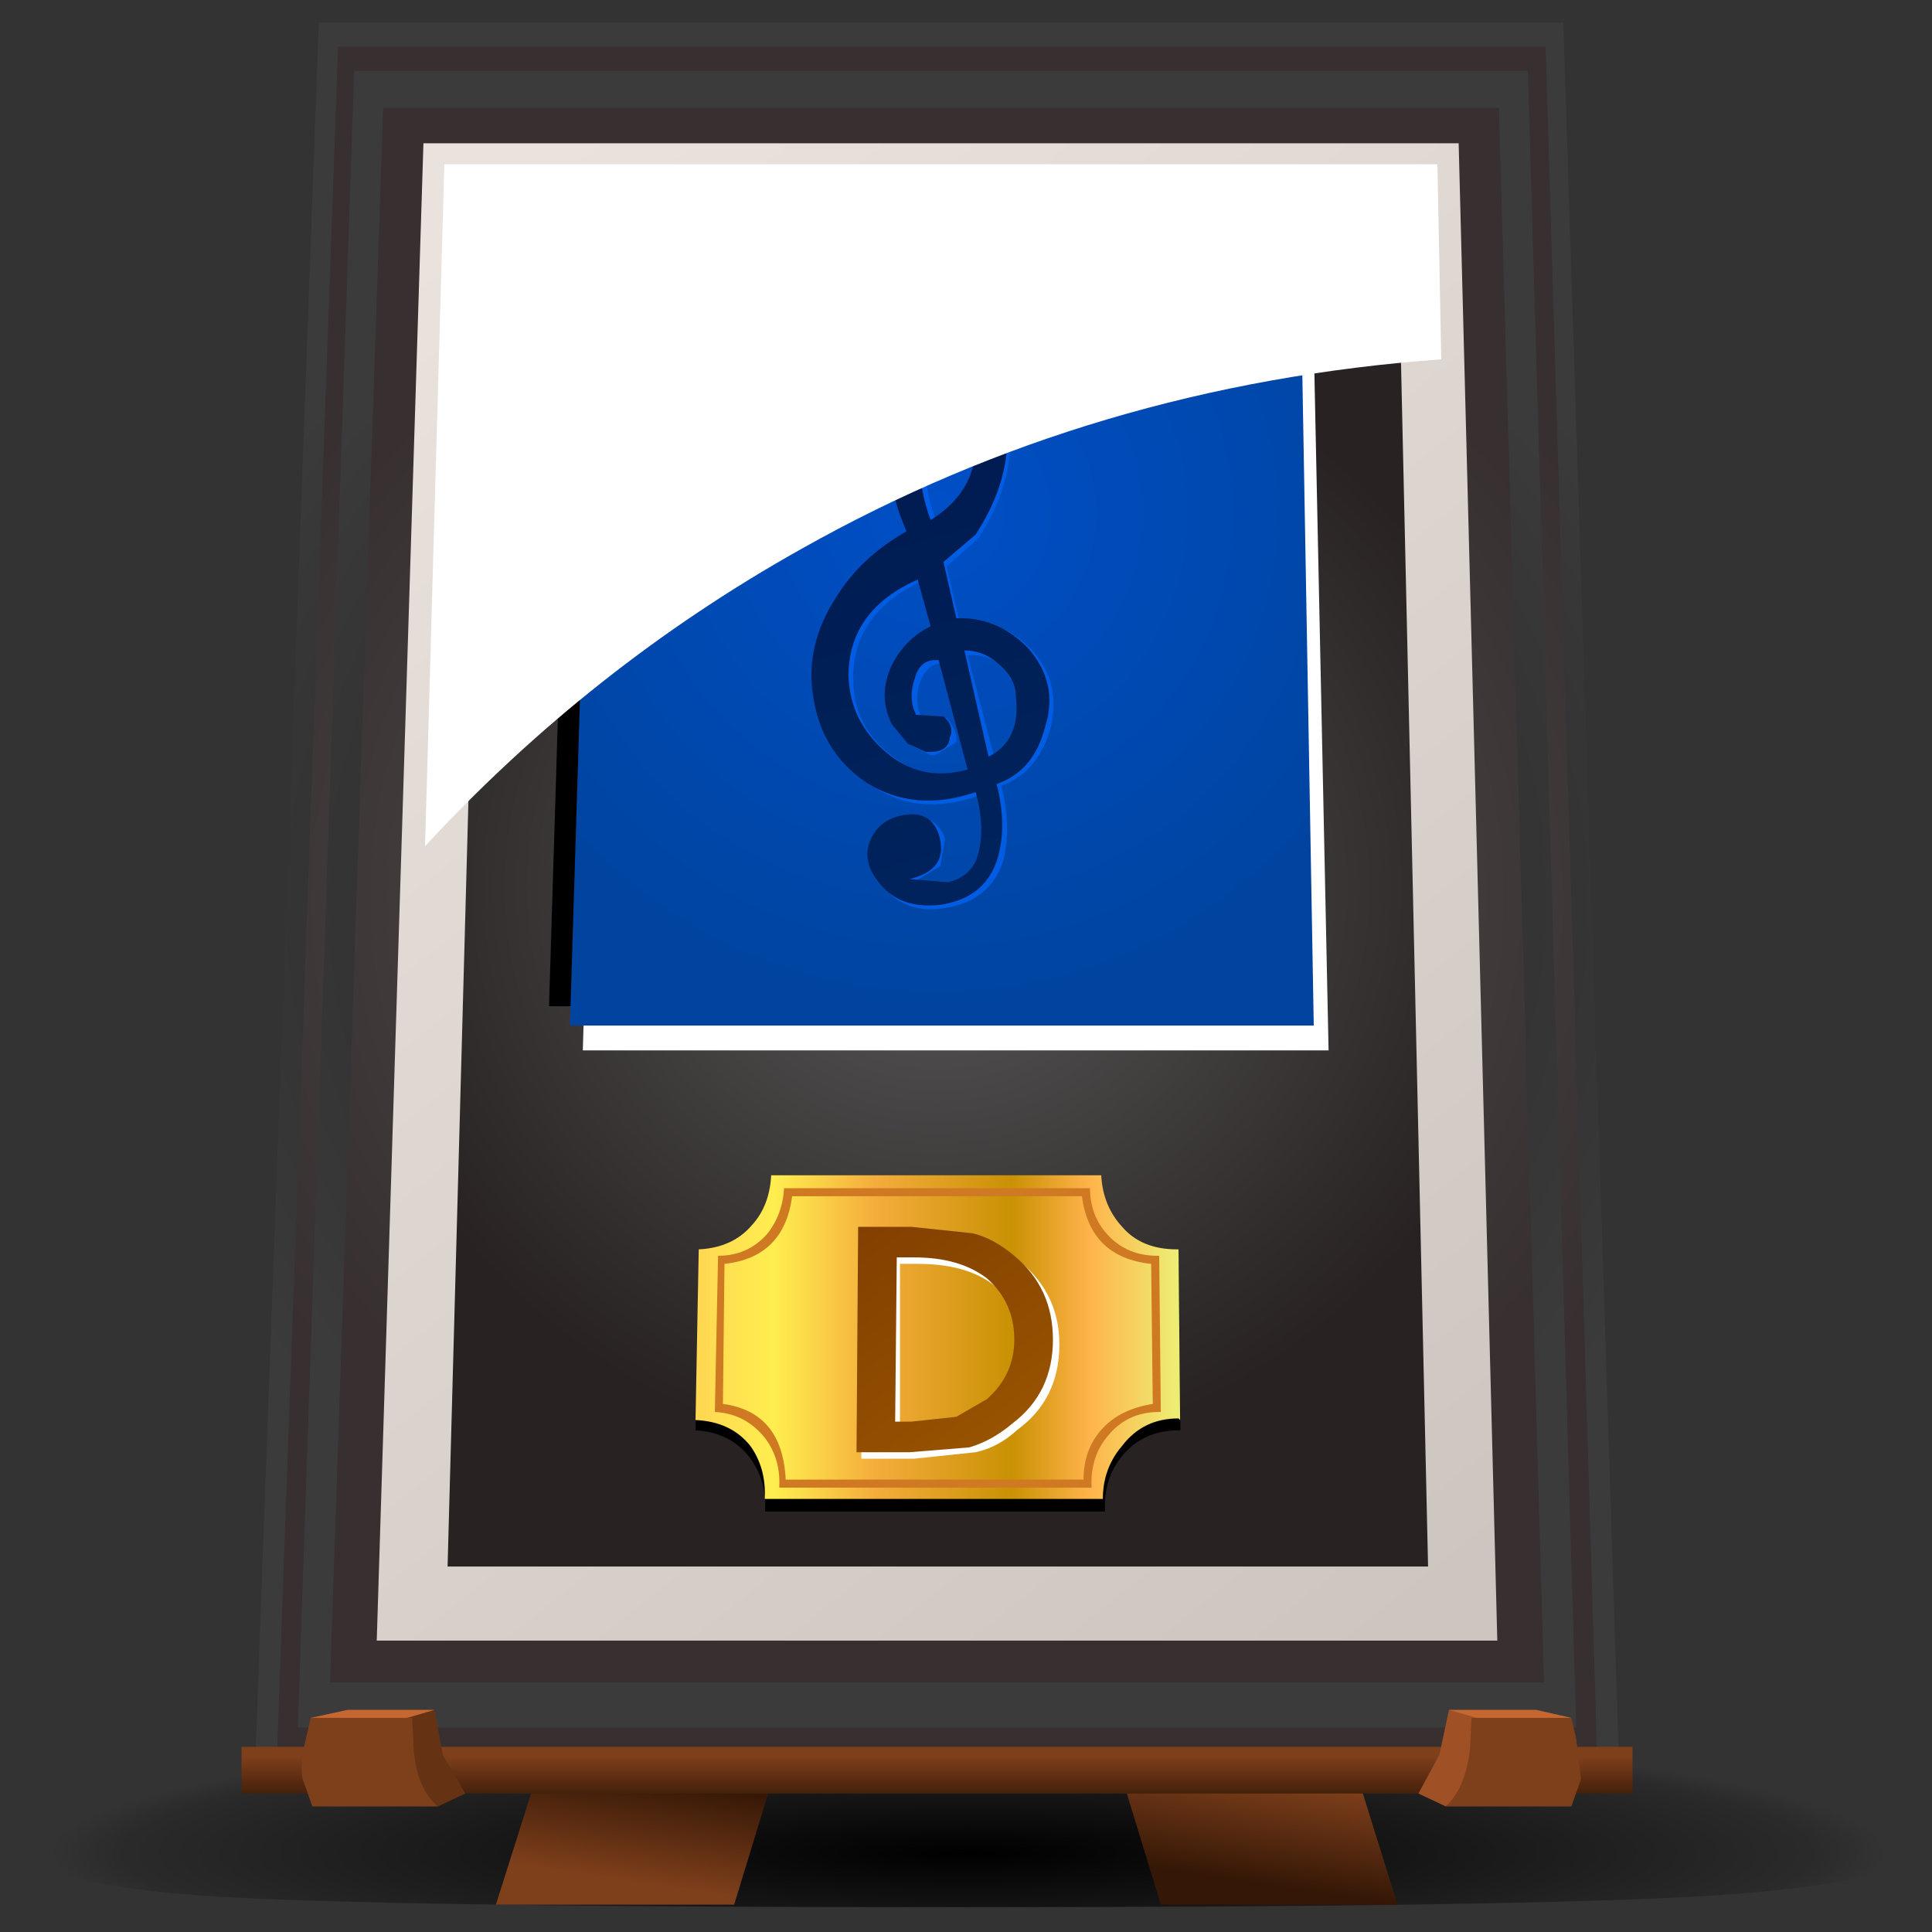 <?xml version="1.0" encoding="UTF-8" standalone="no"?>
<svg xmlns:xlink="http://www.w3.org/1999/xlink" height="60.0px" width="60.0px" xmlns="http://www.w3.org/2000/svg">
  <rect width="100%" height="100%" fill="#333333" stroke="none"/>
  <g transform="matrix(1.0, 0.0, 0.0, 1.0, 0.0, 0.0)">
    <use height="50.0" transform="matrix(1.2, 0.0, 0.0, 1.2, 0.0, 0.0)" width="50.0" xlink:href="#sprite0"/>
    <use height="4.4" transform="matrix(1.2, 0.0, 0.0, 1.2, 0.6, 53.95)" width="49.25" xlink:href="#sprite1"/>
    <use height="58.45" transform="matrix(1.0, 0.0, 0.0, 1.0, 7.9, 0.7)" width="42.4" xlink:href="#shape2"/>
    <use height="19.1" transform="matrix(1.2, 0.0, 0.0, 1.2, 18.1, 9.7)" width="19.3" xlink:href="#sprite2"/>
    <use height="23.35" transform="matrix(1.0, 0.0, 0.0, 1.0, 17.05, 8.5)" width="23.75" xlink:href="#shape4"/>
    <use height="8.45" transform="matrix(1.2, 0.0, 0.0, 1.2, 21.6, 36.8)" width="12.55" xlink:href="#sprite3"/>
    <use height="10.05" transform="matrix(1.0, 0.0, 0.0, 1.0, 21.6, 36.5)" width="15.05" xlink:href="#shape6"/>
    <use height="17.65" transform="matrix(1.2, 0.0, 0.0, 1.2, 13.2, 5.1)" width="26.3" xlink:href="#sprite4"/>
    <use height="3.0" transform="matrix(1.0, 0.0, 0.0, 1.0, 7.5, 53.1)" width="43.2" xlink:href="#shape8"/>
  </g>
  <defs>
    <g id="sprite0" transform="matrix(1.0, 0.0, 0.0, 1.0, 0.0, 0.0)">
      <use height="50.0" transform="matrix(1.0, 0.0, 0.0, 1.0, 0.0, 0.0)" width="50.0" xlink:href="#shape0"/>
    </g>
    <g id="shape0" transform="matrix(1.0, 0.0, 0.0, 1.0, 0.0, 0.0)">
      <path d="M50.0 50.0 L0.0 50.0 0.0 0.0 50.0 0.0 50.0 50.0" fill="#cccccc" fill-opacity="0.0" fill-rule="evenodd" stroke="none"/>
    </g>
    <g id="sprite1" transform="matrix(1.0, 0.0, 0.0, 1.0, 0.0, 0.0)">
      <use height="4.4" transform="matrix(1.0, 0.0, 0.0, 1.0, 0.0, 0.0)" width="49.25" xlink:href="#shape1"/>
    </g>
    <g id="shape1" transform="matrix(1.0, 0.0, 0.0, 1.0, 0.0, 0.0)">
      <path d="M49.25 2.65 Q49.25 3.75 43.8 4.1 38.95 4.4 24.25 4.4 9.15 4.4 4.7 4.1 0.0 3.75 0.0 2.65 0.0 1.55 7.2 0.8 L24.6 0.0 42.05 0.8 Q49.25 1.55 49.25 2.65" fill="url(#gradient0)" fill-rule="evenodd" stroke="none"/>
    </g>
    <radialGradient cx="0" cy="0" gradientTransform="matrix(0.029, 0.0, 0.0, -0.004, 24.55, 3.0)" gradientUnits="userSpaceOnUse" id="gradient0" r="819.2" spreadMethod="pad">
      <stop offset="0.0" stop-color="#000000"/>
      <stop offset="0.922" stop-color="#000000" stop-opacity="0.169"/>
      <stop offset="1.0" stop-color="#000000" stop-opacity="0.0"/>
    </radialGradient>
    <g id="shape2" transform="matrix(1.0, 0.0, 0.0, 1.0, -7.9, -0.7)">
      <path d="M18.3 50.0 L24.65 53.1 22.8 59.15 15.4 59.15 18.3 50.0" fill="url(#gradient1)" fill-rule="evenodd" stroke="none"/>
      <path d="M40.55 50.0 L43.4 59.15 36.05 59.15 34.2 53.1 40.55 50.0" fill="url(#gradient2)" fill-rule="evenodd" stroke="none"/>
      <path d="M50.3 55.45 L7.9 55.45 9.9 0.7 48.55 0.7 50.3 55.45" fill="url(#gradient3)" fill-rule="evenodd" stroke="none"/>
      <path d="M48.0 1.45 L49.6 54.55 8.6 54.55 10.5 1.45 48.0 1.45" fill="url(#gradient4)" fill-rule="evenodd" stroke="none"/>
      <path d="M47.45 2.2 L48.95 53.65 9.25 53.65 11.0 2.2 47.45 2.2" fill="url(#gradient5)" fill-rule="evenodd" stroke="none"/>
      <path d="M46.55 3.35 L47.95 52.25 10.25 52.25 11.9 3.35 46.55 3.35" fill="url(#gradient6)" fill-rule="evenodd" stroke="none"/>
      <path d="M45.3 4.45 L46.5 50.95 11.7 50.95 13.15 4.45 45.3 4.45" fill="url(#gradient7)" fill-rule="evenodd" stroke="none"/>
      <path d="M44.35 48.65 L13.9 48.65 15.05 6.4 43.4 6.4 44.35 48.65" fill="url(#gradient8)" fill-rule="evenodd" stroke="none"/>
    </g>
    <linearGradient gradientTransform="matrix(-3.0E-4, 0.002, 0.002, 3.0E-4, 20.0, 56.8)" gradientUnits="userSpaceOnUse" id="gradient1" spreadMethod="pad" x1="-819.2" x2="819.2">
      <stop offset="0.0" stop-color="#341706"/>
      <stop offset="1.0" stop-color="#7e3f1b"/>
    </linearGradient>
    <linearGradient gradientTransform="matrix(3.0E-4, -0.002, 0.002, 3.0E-4, 38.9, 56.8)" gradientUnits="userSpaceOnUse" id="gradient2" spreadMethod="pad" x1="-819.2" x2="819.2">
      <stop offset="0.0" stop-color="#341706"/>
      <stop offset="1.0" stop-color="#7e3f1b"/>
    </linearGradient>
    <radialGradient cx="0" cy="0" gradientTransform="matrix(0.031, 0.0, 0.0, -0.029, 29.1, 28.1)" gradientUnits="userSpaceOnUse" id="gradient3" r="819.2" spreadMethod="pad">
      <stop offset="0.0" stop-color="#201b1b"/>
      <stop offset="1.0" stop-color="#3b3b3b"/>
    </radialGradient>
    <radialGradient cx="0" cy="0" gradientTransform="matrix(0.03, 0.0, 0.0, -0.028, 29.1, 28.0)" gradientUnits="userSpaceOnUse" id="gradient4" r="819.2" spreadMethod="pad">
      <stop offset="0.0" stop-color="#595959"/>
      <stop offset="0.992" stop-color="#372f30"/>
    </radialGradient>
    <radialGradient cx="0" cy="0" gradientTransform="matrix(0.029, 0.0, 0.0, -0.028, 29.1, 27.9)" gradientUnits="userSpaceOnUse" id="gradient5" r="819.2" spreadMethod="pad">
      <stop offset="0.0" stop-color="#201b1b"/>
      <stop offset="1.0" stop-color="#3b3b3b"/>
    </radialGradient>
    <radialGradient cx="0" cy="0" gradientTransform="matrix(0.028, 0.0, 0.0, -0.026, 29.1, 27.85)" gradientUnits="userSpaceOnUse" id="gradient6" r="819.2" spreadMethod="pad">
      <stop offset="0.0" stop-color="#595959"/>
      <stop offset="0.992" stop-color="#372f30"/>
    </radialGradient>
    <linearGradient gradientTransform="matrix(0.02, 0.025, 0.025, -0.02, 29.15, 28.55)" gradientUnits="userSpaceOnUse" id="gradient7" spreadMethod="pad" x1="-819.2" x2="819.2">
      <stop offset="0.0" stop-color="#eae3dd"/>
      <stop offset="1.0" stop-color="#ccc5c0"/>
    </linearGradient>
    <radialGradient cx="0" cy="0" gradientTransform="matrix(0.023, 0.0, 0.0, -0.022, 29.1, 27.55)" gradientUnits="userSpaceOnUse" id="gradient8" r="819.2" spreadMethod="pad">
      <stop offset="0.0" stop-color="#595959"/>
      <stop offset="0.992" stop-color="#282222"/>
    </radialGradient>
    <g id="sprite2" transform="matrix(1.0, 0.0, 0.0, 1.0, 0.0, 0.0)">
      <use height="19.1" transform="matrix(1.0, 0.0, 0.0, 1.0, 0.0, 0.0)" width="19.3" xlink:href="#shape3"/>
    </g>
    <g id="shape3" transform="matrix(1.0, 0.0, 0.0, 1.0, 0.0, 0.0)">
      <path d="M19.3 19.1 L0.0 19.1 0.55 0.0 18.9 0.0 19.3 19.1" fill="#ffffff" fill-rule="evenodd" stroke="none"/>
    </g>
    <g id="shape4" transform="matrix(1.0, 0.0, 0.0, 1.0, -17.05, -8.5)">
      <path d="M40.15 31.25 L17.05 31.25 17.75 8.5 39.7 8.5 40.15 31.25" fill="#000000" fill-rule="evenodd" stroke="none"/>
      <path d="M40.8 31.85 L17.7 31.85 18.4 9.05 40.4 9.05 40.8 31.85" fill="url(#gradient9)" fill-rule="evenodd" stroke="none"/>
      <path d="M29.35 20.65 L29.2 20.6 Q28.75 20.65 28.55 21.25 28.4 21.8 28.6 22.25 L29.4 22.3 Q29.75 22.7 29.7 23.05 L29.05 23.45 28.9 23.45 28.3 23.15 27.9 22.6 Q27.4 21.7 27.85 20.75 28.2 19.9 29.05 19.55 L28.6 18.05 Q26.45 19.1 26.5 21.1 26.5 22.5 27.6 23.4 28.8 24.4 30.25 24.0 L29.35 20.65 M31.75 21.8 Q31.7 21.2 31.25 20.75 30.7 20.3 30.05 20.35 L30.9 23.6 Q31.85 23.0 31.75 21.8 M29.05 13.0 Q28.4 14.45 29.1 16.25 30.7 15.3 30.4 13.2 30.25 12.0 29.7 12.1 29.35 12.1 29.05 13.0 M28.25 16.55 L28.15 16.1 Q27.3 13.9 28.2 12.0 28.8 10.8 29.65 10.8 30.7 10.75 31.2 12.4 31.8 14.5 30.4 16.7 L29.4 17.6 29.8 19.3 Q31.2 19.25 32.05 20.2 33.0 21.25 32.6 22.7 32.2 24.0 31.1 24.4 31.45 25.85 31.1 26.9 30.65 28.0 29.35 28.2 28.1 28.4 27.4 27.5 26.95 26.9 27.2 26.15 27.5 25.45 28.25 25.4 29.1 25.3 29.35 26.05 L29.2 26.9 28.45 27.35 29.6 27.55 30.4 26.9 Q30.85 25.9 30.4 24.7 28.5 25.4 27.0 24.35 25.7 23.45 25.4 21.7 25.0 18.65 28.25 16.55" fill="#005de3" fill-rule="evenodd" stroke="none"/>
      <path d="M29.15 20.5 L29.05 20.5 Q28.55 20.5 28.4 21.1 28.2 21.7 28.45 22.2 L29.3 22.25 Q29.65 22.55 29.5 22.9 29.45 23.35 28.9 23.35 L28.75 23.35 28.2 23.1 27.7 22.5 Q27.25 21.6 27.7 20.65 28.1 19.85 28.9 19.45 L28.5 18.0 Q26.35 18.95 26.35 21.0 26.4 22.4 27.5 23.35 28.6 24.3 30.05 23.9 L29.15 20.5 M31.55 21.65 Q31.55 21.1 31.1 20.7 30.6 20.2 29.95 20.2 L30.7 23.5 Q31.7 23.0 31.55 21.65 M28.85 12.9 Q28.25 14.35 28.9 16.15 30.6 15.1 30.25 13.1 30.05 11.95 29.6 12.0 L28.85 12.9 M26.0 18.5 Q26.75 17.3 28.15 16.5 L27.95 16.0 Q27.2 13.85 28.1 11.9 28.6 10.75 29.5 10.7 30.6 10.6 31.1 12.35 31.7 14.45 30.3 16.6 L29.3 17.45 29.7 19.2 Q30.95 19.15 31.9 20.1 32.9 21.2 32.45 22.6 32.1 23.95 30.95 24.35 31.3 25.7 30.95 26.75 30.55 27.9 29.2 28.1 27.9 28.25 27.25 27.35 26.75 26.7 27.05 26.05 27.35 25.4 28.15 25.3 28.9 25.2 29.15 25.9 29.5 27.0 28.25 27.3 L29.45 27.4 Q30.05 27.25 30.3 26.75 30.65 25.85 30.3 24.6 28.4 25.25 26.9 24.3 25.5 23.35 25.25 21.6 25.0 20.0 26.0 18.5" fill="url(#gradient10)" fill-rule="evenodd" stroke="none"/>
    </g>
    <radialGradient cx="0" cy="0" gradientTransform="matrix(0.019, 0.0, 0.0, -0.019, 29.1, 15.95)" gradientUnits="userSpaceOnUse" id="gradient9" r="819.2" spreadMethod="pad">
      <stop offset="0.0" stop-color="#004fc7"/>
      <stop offset="1.0" stop-color="#00449f"/>
    </radialGradient>
    <linearGradient gradientTransform="matrix(-0.002, -0.007, -0.007, 0.002, 29.35, 21.1)" gradientUnits="userSpaceOnUse" id="gradient10" spreadMethod="pad" x1="-819.2" x2="819.2">
      <stop offset="0.0" stop-color="#00235d"/>
      <stop offset="1.0" stop-color="#001c52"/>
    </linearGradient>
    <g id="sprite3" transform="matrix(1.0, 0.0, 0.0, 1.0, 0.0, 0.0)">
      <use height="8.45" transform="matrix(1.0, 0.0, 0.0, 1.0, 0.0, 0.0)" width="12.55" xlink:href="#shape5"/>
    </g>
    <g id="shape5" transform="matrix(1.0, 0.0, 0.0, 1.0, 0.0, 0.0)">
      <path d="M12.45 1.95 L12.5 1.95 12.55 6.35 12.5 6.35 Q11.6 6.35 11.05 7.0 10.55 7.6 10.6 8.45 L1.8 8.45 Q1.85 7.65 1.4 7.05 0.9 6.4 0.0 6.35 L0.1 1.95 Q1.85 1.9 1.95 0.0 L10.5 0.0 Q10.55 0.8 11.05 1.35 11.55 1.95 12.45 1.95" fill="#000000" fill-rule="evenodd" stroke="none"/>
    </g>
    <g id="shape6" transform="matrix(1.0, 0.0, 0.0, 1.0, -21.6, -36.5)">
      <path d="M23.35 38.05 Q23.9 37.45 23.95 36.5 L34.2 36.5 Q34.25 37.45 34.85 38.1 35.45 38.8 36.55 38.8 L36.6 38.8 36.65 44.1 36.6 44.05 Q35.5 44.05 34.85 44.9 34.25 45.6 34.25 46.55 L23.75 46.55 Q23.8 45.6 23.3 44.9 22.7 44.15 21.6 44.1 L21.7 38.8 Q22.75 38.75 23.35 38.05" fill="url(#gradient11)" fill-rule="evenodd" stroke="none"/>
      <path d="M22.3 39.0 Q23.2 39.0 23.8 38.35 24.3 37.75 24.35 36.9 L33.85 36.9 Q33.85 37.75 34.4 38.35 35.0 39.0 35.95 39.0 L36.0 39.0 36.05 43.85 36.0 43.85 Q35.0 43.85 34.4 44.6 33.85 45.25 33.9 46.2 L24.2 46.2 Q24.25 45.3 23.75 44.65 23.15 43.9 22.2 43.85 L22.3 39.0 M22.5 39.25 L22.45 43.6 Q24.3 43.85 24.4 45.95 L33.65 45.95 Q33.65 44.95 34.3 44.3 34.85 43.75 35.8 43.6 L35.75 39.25 Q33.85 39.05 33.6 37.15 L24.6 37.15 Q24.35 39.05 22.5 39.25" fill="#cf7923" fill-rule="evenodd" stroke="none"/>
      <path d="M31.7 39.2 Q32.9 40.2 32.9 41.75 32.9 43.45 31.6 44.4 31.0 44.95 30.3 45.1 L28.4 45.3 26.75 45.3 26.8 38.3 28.45 38.3 30.3 38.45 Q31.0 38.65 31.7 39.2 M27.95 39.25 L27.95 44.35 28.5 44.35 29.8 44.15 30.8 43.6 Q31.7 42.9 31.7 41.75 31.7 40.6 30.85 39.9 30.0 39.25 28.5 39.25 L27.95 39.25" fill="#ffffff" fill-rule="evenodd" stroke="none"/>
      <path d="M31.5 39.0 Q32.7 40.0 32.7 41.6 32.7 43.25 31.45 44.2 30.8 44.75 30.1 44.95 L28.25 45.1 26.6 45.1 26.65 38.1 28.3 38.1 30.2 38.3 Q30.85 38.45 31.5 39.0 M27.85 39.05 L27.8 44.15 28.3 44.15 29.7 44.0 30.65 43.45 Q31.5 42.7 31.5 41.6 31.5 40.45 30.65 39.7 29.8 39.05 28.4 39.05 L27.85 39.05" fill="url(#gradient12)" fill-rule="evenodd" stroke="none"/>
    </g>
    <linearGradient gradientTransform="matrix(0.009, 0.0, 0.0, -0.009, 29.15, 41.5)" gradientUnits="userSpaceOnUse" id="gradient11" spreadMethod="pad" x1="-819.2" x2="819.2">
      <stop offset="0.0" stop-color="#ffd852"/>
      <stop offset="0.153" stop-color="#ffee4f"/>
      <stop offset="0.369" stop-color="#f4ac3c"/>
      <stop offset="0.655" stop-color="#c99104"/>
      <stop offset="0.816" stop-color="#ffb34a"/>
      <stop offset="1.0" stop-color="#eded74"/>
    </linearGradient>
    <linearGradient gradientTransform="matrix(-0.003, -0.004, -0.004, 0.003, 28.6, 41.2)" gradientUnits="userSpaceOnUse" id="gradient12" spreadMethod="pad" x1="-819.2" x2="819.2">
      <stop offset="0.0" stop-color="#975300"/>
      <stop offset="0.992" stop-color="#813e00"/>
    </linearGradient>
    <g id="sprite4" transform="matrix(1.0, 0.0, 0.0, 1.0, 0.0, 0.0)">
      <use height="17.65" transform="matrix(1.0, 0.0, 0.0, 1.0, 0.0, 0.0)" width="26.3" xlink:href="#shape7"/>
    </g>
    <g id="shape7" transform="matrix(1.0, 0.0, 0.0, 1.0, 0.0, 0.0)">
      <path d="M26.3 5.05 Q17.3 5.7 9.75 9.95 4.3 13.0 0.0 17.65 L0.5 0.0 26.2 0.0 26.3 5.05" fill="#ffffff" fill-rule="evenodd" stroke="none"/>
    </g>
    <g id="shape8" transform="matrix(1.0, 0.0, 0.0, 1.0, -7.5, -53.1)">
      <path d="M7.5 54.25 L50.7 54.25 50.7 55.7 7.5 55.7 7.5 54.25" fill="url(#gradient13)" fill-rule="evenodd" stroke="none"/>
      <path d="M12.05 54.65 L11.9 53.5 12.65 53.2 13.5 53.1 13.75 54.5 14.45 55.7 13.6 56.1 12.8 55.6 12.05 54.65" fill="#663214" fill-rule="evenodd" stroke="none"/>
      <path d="M11.05 54.4 L9.65 53.35 10.8 53.1 13.5 53.1 12.65 53.35 11.05 54.4" fill="#c66630" fill-rule="evenodd" stroke="none"/>
      <path d="M13.6 56.1 L9.7 56.1 9.4 55.25 Q9.3 54.8 9.5 54.0 L9.65 53.35 12.8 53.35 12.85 54.35 Q12.95 55.55 13.6 56.1" fill="#7e3f1b" fill-rule="evenodd" stroke="none"/>
      <path d="M46.45 54.65 L45.7 55.6 44.9 56.1 44.05 55.7 44.7 54.5 45.0 53.1 45.85 53.2 46.6 53.5 46.45 54.65" fill="#9f5025" fill-rule="evenodd" stroke="none"/>
      <path d="M47.4 54.4 L45.85 53.35 45.0 53.1 47.7 53.1 48.8 53.35 47.4 54.4" fill="#c66630" fill-rule="evenodd" stroke="none"/>
      <path d="M44.9 56.1 Q45.5 55.55 45.65 54.35 L45.7 53.35 48.8 53.35 48.95 54.0 49.1 55.25 48.8 56.1 44.9 56.1" fill="#7e3f1b" fill-rule="evenodd" stroke="none"/>
    </g>
    <linearGradient gradientTransform="matrix(0.0, -9.0E-4, -9.0E-4, 0.0, 29.1, 55.3)" gradientUnits="userSpaceOnUse" id="gradient13" spreadMethod="pad" x1="-819.2" x2="819.2">
      <stop offset="0.0" stop-color="#341706"/>
      <stop offset="1.0" stop-color="#7e3f1b"/>
    </linearGradient>
  </defs>
</svg>
